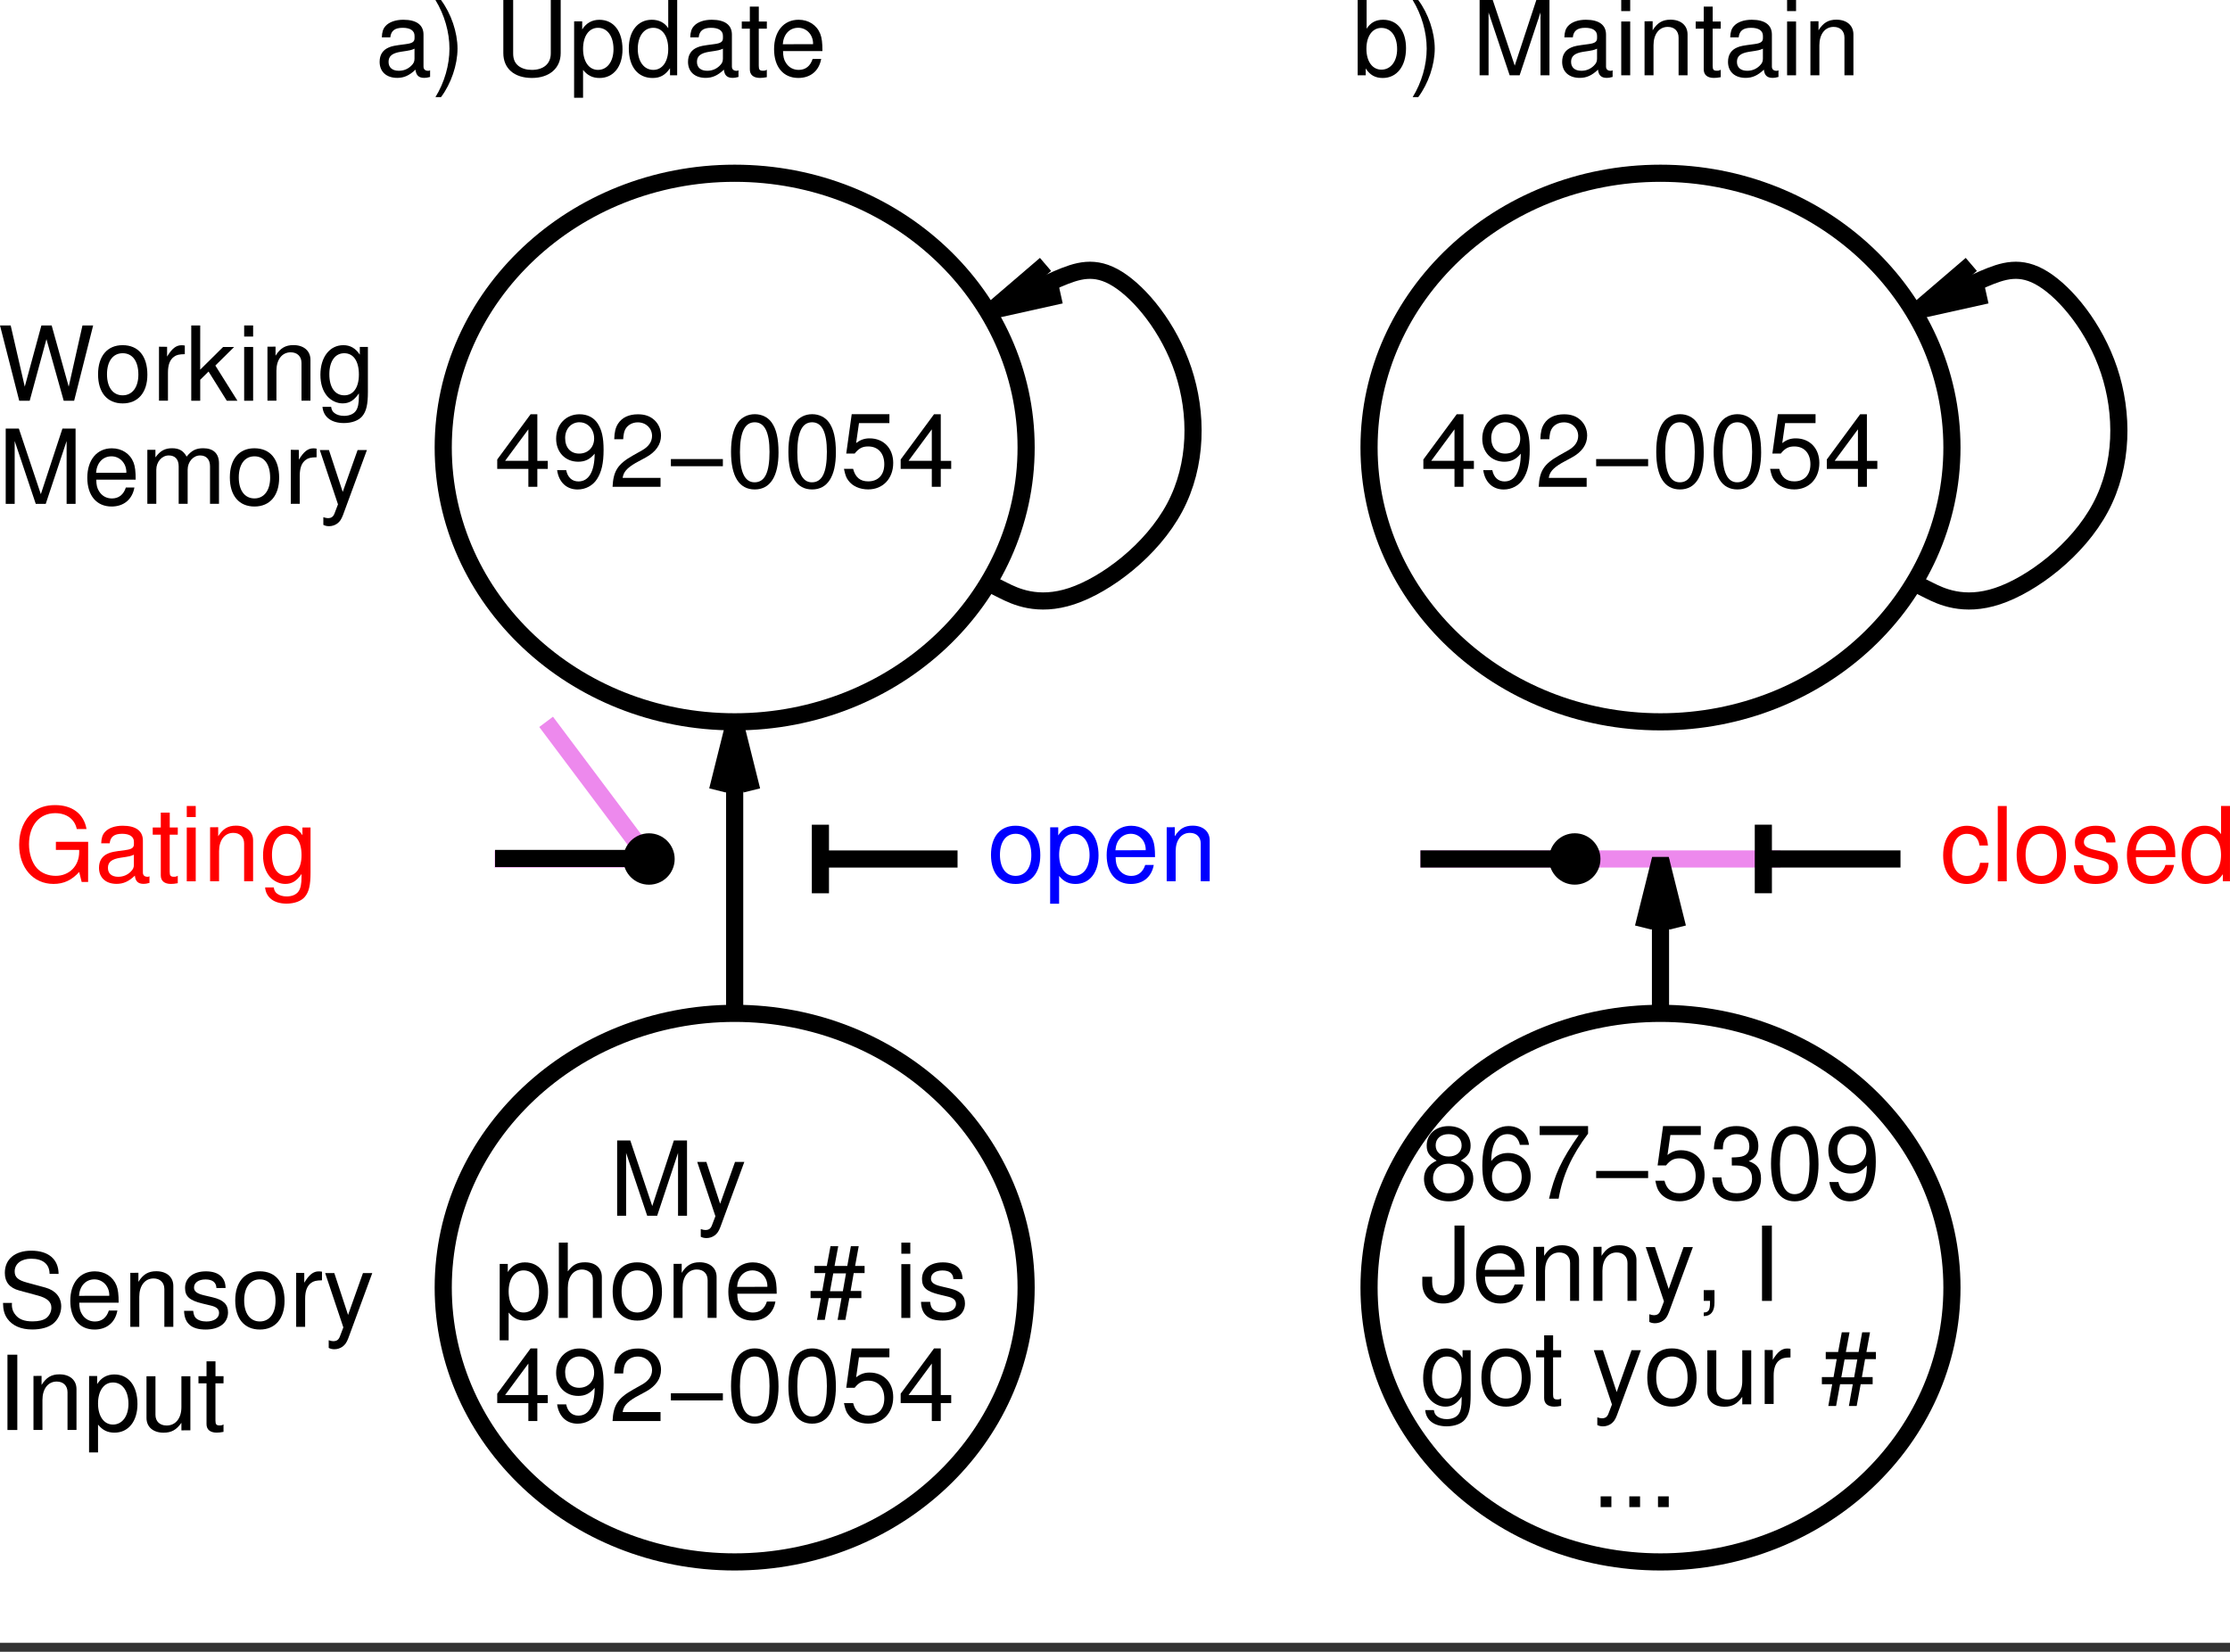 <?xml version="1.0" encoding="UTF-8" standalone="no"?>
<svg
   xmlns:dc="http://purl.org/dc/elements/1.1/"
   xmlns:cc="http://creativecommons.org/ns#"
   xmlns:rdf="http://www.w3.org/1999/02/22-rdf-syntax-ns#"
   xmlns:svg="http://www.w3.org/2000/svg"
   xmlns="http://www.w3.org/2000/svg"
   xmlns:sodipodi="http://sodipodi.sourceforge.net/DTD/sodipodi-0.dtd"
   xmlns:inkscape="http://www.inkscape.org/namespaces/inkscape"
   width="248.734"
   height="184.236"
   id="svg2"
   version="1.1"
   inkscape:version="0.48.1 r9760"
   sodipodi:docname="fig_wm_gating_phn_no.svg"
   inkscape:export-filename="/Users/oreilly/svn_docs/figs/fig_wm_gating_phn_no.png"
   inkscape:export-xdpi="150"
   inkscape:export-ydpi="150">
  <rect width="100%" height="100%" fill="#333333" stroke="none"/>
  <sodipodi:namedview
     pagecolor="#ffffff"
     bordercolor="#666666"
     borderopacity="1"
     objecttolerance="10"
     gridtolerance="10"
     guidetolerance="10"
     inkscape:pageopacity="0"
     inkscape:pageshadow="2"
     inkscape:window-width="640"
     inkscape:window-height="480"
     id="namedview300"
     showgrid="false"
     inkscape:zoom="3.6231183"
     inkscape:cx="120.07515"
     inkscape:cy="77.823059"
     inkscape:current-layer="g12" />
  <defs
     id="defs4">
    <marker
       id="ArrowEnd"
       viewBox="0 0 10 10"
       refX="0"
       refY="5"
       markerUnits="strokeWidth"
       markerWidth="4"
       markerHeight="3"
       orient="auto">
      <path
         d="M 0 0 L 10 5 L 0 10 z"
         id="path7" />
    </marker>
    <marker
       id="ArrowStart"
       viewBox="0 0 10 10"
       refX="10"
       refY="5"
       markerUnits="strokeWidth"
       markerWidth="4"
       markerHeight="3"
       orient="auto">
      <path
         d="M 10 0 L 0 5 L 10 10 z"
         id="path10" />
    </marker>
  </defs>
  <g
     id="g12">
    <rect
       style="fill:#ffffff;fill-opacity:1;fill-rule:nonzero;stroke:#ffffff;stroke-width:3.936;stroke-linejoin:round;stroke-miterlimit:10;stroke-opacity:1;stroke-dasharray:none;stroke-dashoffset:0"
       id="rect3279"
       width="254.753"
       height="183.06"
       x="-1.656"
       y="-1.792" />
    <path
       style="stroke:#ed89ed; stroke-width:1.912; fill:none"
       d="M 158.437 95.808L 175.648 95.808L 198.594 95.808"
       id="path14" />
    <path
       style="stroke:#ed89ed; stroke-width:1.912; fill:none"
       d="M 55.176 95.812L 72.387 95.812L 60.914 80.515"
       id="path16" />
    <path
       style="stroke:#000000; stroke-width:1.912; fill:none"
       d="M 114.453 143.621C 114.453 126.726 99.898 113.027 81.945 113.027C 63.992 113.027 49.438 126.722 49.438 143.621C 49.438 160.515 63.992 174.214 81.945 174.214C 99.898 174.214 114.453 160.519 114.453 143.621"
       id="path18" />
    <path
       style="stroke:none; fill-rule:evenodd; fill:#000000"
       d="M 6.535 142.089C 6.524 140.453 5.406 139.5 3.492 139.5C 1.668 139.5 0.539 140.449 0.539 141.976C 0.539 143.003 1.07 143.656 2.16 143.945L 4.211 144.5C 5.254 144.777 5.731 145.203 5.731 145.863C 5.731 146.312 5.496 146.777 5.145 147.031C 4.816 147.261 4.297 147.386 3.629 147.386C 2.734 147.386 2.125 147.164 1.727 146.66C 1.422 146.281 1.285 145.863 1.336 145.328L 0.336 145.328C 0.344 146.105 0.492 146.613 0.82 147.082C 1.387 147.871 2.34 148.289 3.598 148.289C 4.582 148.289 5.387 148.062 5.922 147.644C 6.477 147.199 6.828 146.449 6.828 145.722C 6.828 144.687 6.191 143.929 5.07 143.617L 2.996 143.054C 2 142.781 1.637 142.457 1.637 141.812C 1.637 140.96 2.371 140.394 3.477 140.394C 4.785 140.394 5.52 141 5.531 142.082L 6.535 142.089z"
       id="path20" />
    <path
       style="stroke:none; fill-rule:evenodd; fill:#000000"
       d="M 13.234 145.3C 13.234 144.382 13.168 143.832 12.996 143.386C 12.609 142.402 11.695 141.804 10.578 141.804C 8.914 141.804 7.84 143.097 7.84 145.085C 7.84 147.074 8.875 148.296 10.547 148.296C 11.91 148.296 12.855 147.503 13.094 146.175L 12.141 146.175C 11.883 146.976 11.348 147.398 10.586 147.398C 9.984 147.398 9.477 147.121 9.156 146.605C 8.93 146.257 8.852 145.906 8.84 145.3L 13.234 145.3zM 8.812 144.535C 8.891 143.425 9.566 142.699 10.531 142.699C 11.469 142.699 12.191 143.476 12.191 144.464C 12.191 144.484 12.191 144.507 12.184 144.531L 8.812 144.535z"
       id="path22" />
    <path
       style="stroke:none; fill-rule:evenodd; fill:#000000"
       d="M 14.535 141.972L 14.535 147.996L 15.535 147.996L 15.535 144.648C 15.535 143.41 16.16 142.597 17.125 142.597C 17.863 142.597 18.332 143.058 18.332 143.789L 18.332 147.992L 19.332 147.992L 19.332 143.437C 19.332 142.437 18.59 141.792 17.43 141.792C 16.535 141.792 15.965 142.136 15.438 142.976L 15.438 141.964L 14.535 141.972z"
       id="path24" />
    <path
       style="stroke:none; fill-rule:evenodd; fill:#000000"
       d="M 25.16 143.664C 25.148 142.476 24.363 141.804 22.965 141.804C 21.555 141.804 20.641 142.531 20.641 143.652C 20.641 144.597 21.129 145.046 22.578 145.394L 23.488 145.613C 24.164 145.773 24.434 146.015 24.434 146.453C 24.434 147.015 23.867 147.398 23.023 147.398C 22.504 147.398 22.066 147.25 21.824 146.992C 21.676 146.82 21.605 146.644 21.547 146.21L 20.531 146.21C 20.574 147.621 21.359 148.296 22.941 148.296C 24.465 148.296 25.434 147.546 25.434 146.382C 25.434 145.484 24.922 144.988 23.707 144.699L 22.773 144.48C 21.98 144.296 21.641 144.042 21.641 143.617C 21.641 143.066 22.137 142.707 22.926 142.707C 23.699 142.707 24.117 143.035 24.141 143.667L 25.16 143.664z"
       id="path26" />
    <path
       style="stroke:none; fill-rule:evenodd; fill:#000000"
       d="M 28.973 141.8C 27.27 141.8 26.238 143.015 26.238 145.05C 26.238 147.082 27.258 148.296 28.988 148.296C 30.691 148.296 31.738 147.085 31.738 145.097C 31.738 143.007 30.73 141.8 28.977 141.8L 28.973 141.8zM 28.984 142.699C 30.078 142.699 30.734 143.585 30.734 145.082C 30.734 146.496 30.059 147.394 28.984 147.394C 27.902 147.394 27.234 146.507 27.234 145.046C 27.234 143.597 27.898 142.699 28.984 142.699z"
       id="path28" />
    <path
       style="stroke:none; fill-rule:evenodd; fill:#000000"
       d="M 33.035 141.972L 33.035 147.996L 34.035 147.996L 34.035 144.863C 34.035 144 34.246 143.433 34.695 143.101C 34.984 142.882 35.266 142.816 35.914 142.804L 35.914 141.839C 35.758 141.82 35.68 141.808 35.555 141.808C 34.945 141.808 34.48 142.175 33.938 143.074L 33.938 141.984L 33.035 141.972z"
       id="path30" />
    <path
       style="stroke:none; fill-rule:evenodd; fill:#000000"
       d="M 40.484 142L 38.824 146.667L 37.289 142L 36.27 142L 38.297 148.054L 37.934 149.007C 37.785 149.433 37.57 149.593 37.168 149.593C 37.031 149.593 36.871 149.558 36.664 149.488L 36.664 150.343C 36.855 150.445 37.051 150.492 37.305 150.492C 37.613 150.492 37.945 150.39 38.199 150.207C 38.496 149.992 38.668 149.738 38.852 149.257L 41.523 141.996L 40.484 142z"
       id="path32" />
    <path
       style="stroke:none; fill-rule:evenodd; fill:#000000"
       d="M 0.832 159.5L 1.93 159.5L 1.93 151.101L 0.832 151.101L 0.832 159.5z"
       id="path34" />
    <path
       style="stroke:none; fill-rule:evenodd; fill:#000000"
       d="M 3.734 153.472L 3.734 159.496L 4.734 159.496L 4.734 156.148C 4.734 154.91 5.359 154.097 6.324 154.097C 7.062 154.097 7.531 154.558 7.531 155.289L 7.531 159.492L 8.531 159.492L 8.531 154.937C 8.531 153.937 7.789 153.292 6.629 153.292C 5.734 153.292 5.164 153.636 4.637 154.476L 4.637 153.464L 3.734 153.472z"
       id="path36" />
    <path
       style="stroke:none; fill-rule:evenodd; fill:#000000"
       d="M 9.934 162L 10.934 162L 10.934 158.898C 11.434 159.519 11.996 159.796 12.774 159.796C 14.316 159.796 15.332 158.539 15.332 156.609C 15.332 154.578 14.348 153.304 12.75 153.304C 11.938 153.304 11.281 153.671 10.836 154.382L 10.836 153.476L 9.938 153.476L 9.934 162zM 12.598 154.199C 13.645 154.199 14.328 155.136 14.328 156.582C 14.328 157.957 13.633 158.894 12.598 158.894C 11.594 158.894 10.934 157.968 10.934 156.546C 10.934 155.125 11.594 154.199 12.598 154.199z"
       id="path38" />
    <path
       style="stroke:none; fill-rule:evenodd; fill:#000000"
       d="M 21.234 159.535L 21.234 153.503L 20.234 153.503L 20.234 156.949C 20.234 158.187 19.59 159 18.586 159C 17.824 159 17.34 158.539 17.34 157.808L 17.34 153.503L 16.34 153.503L 16.34 158.156C 16.34 159.156 17.078 159.8 18.242 159.8C 19.117 159.8 19.676 159.492 20.234 158.699L 20.234 159.539L 21.234 159.535z"
       id="path40" />
    <path
       style="stroke:none; fill-rule:evenodd; fill:#000000"
       d="M 24.934 153.5L 24.035 153.5L 24.035 151.839L 23.035 151.839L 23.035 153.5L 22.137 153.5L 22.137 154.296L 23.035 154.296L 23.035 158.843C 23.035 159.449 23.438 159.792 24.168 159.792C 24.391 159.792 24.617 159.769 24.93 159.71L 24.93 158.875C 24.816 158.96 24.68 158.992 24.512 158.992C 24.137 158.992 24.031 158.878 24.031 158.449L 24.031 154.296L 24.93 154.296L 24.934 153.5z"
       id="path42" />
    <path
       style="stroke:none; fill-rule:evenodd; fill:#000000"
       d="M 8.27 44.699L 10.391 36.3L 9.199 36.3L 7.664 43.128L 5.762 36.3L 4.617 36.3L 2.762 43.128L 1.191 36.3L 0 36.3L 2.145 44.699L 3.312 44.699L 5.18 37.828L 7.106 44.699L 8.27 44.699z"
       id="path44" />
    <path
       style="stroke:none; fill-rule:evenodd; fill:#000000"
       d="M 13.672 38.5C 11.969 38.5 10.938 39.714 10.938 41.75C 10.938 43.781 11.957 44.996 13.688 44.996C 15.391 44.996 16.438 43.785 16.438 41.796C 16.438 39.707 15.43 38.5 13.676 38.5L 13.672 38.5zM 13.684 39.398C 14.777 39.398 15.434 40.285 15.434 41.781C 15.434 43.195 14.758 44.093 13.684 44.093C 12.602 44.093 11.934 43.207 11.934 41.746C 11.934 40.296 12.598 39.398 13.684 39.398z"
       id="path46" />
    <path
       style="stroke:none; fill-rule:evenodd; fill:#000000"
       d="M 17.734 38.671L 17.734 44.695L 18.734 44.695L 18.734 41.562C 18.734 40.699 18.945 40.132 19.395 39.8C 19.684 39.582 19.965 39.515 20.613 39.503L 20.613 38.539C 20.457 38.519 20.379 38.507 20.254 38.507C 19.645 38.507 19.18 38.875 18.637 39.773L 18.637 38.683L 17.734 38.671z"
       id="path48" />
    <path
       style="stroke:none; fill-rule:evenodd; fill:#000000"
       d="M 22.332 36.3L 21.332 36.3L 21.332 44.699L 22.332 44.699L 22.332 42.359L 23.262 41.441L 25.297 44.699L 26.484 44.699L 24.02 40.773L 26.113 38.703L 24.883 38.703L 22.328 41.234L 22.332 36.3z"
       id="path50" />
    <path
       style="stroke:none; fill-rule:evenodd; fill:#000000"
       d="M 28.234 38.699L 27.234 38.699L 27.234 44.699L 28.234 44.699L 28.234 38.699zM 28.234 36.3L 27.234 36.3L 27.234 37.539L 28.234 37.539L 28.234 36.3z"
       id="path52" />
    <path
       style="stroke:none; fill-rule:evenodd; fill:#000000"
       d="M 29.832 38.671L 29.832 44.695L 30.832 44.695L 30.832 41.347C 30.832 40.109 31.457 39.296 32.422 39.296C 33.16 39.296 33.629 39.757 33.629 40.488L 33.629 44.691L 34.629 44.691L 34.629 40.136C 34.629 39.136 33.887 38.492 32.727 38.492C 31.832 38.492 31.262 38.836 30.734 39.675L 30.734 38.664L 29.832 38.671z"
       id="path54" />
    <path
       style="stroke:none; fill-rule:evenodd; fill:#000000"
       d="M 40.133 38.699L 40.133 39.558C 39.652 38.839 39.066 38.5 38.297 38.5C 36.77 38.5 35.738 39.839 35.738 41.804C 35.738 42.796 36 43.605 36.492 44.183C 36.938 44.691 37.578 44.992 38.211 44.992C 38.965 44.992 39.492 44.664 40.031 43.878L 40.031 44.187C 40.031 45 39.93 45.496 39.691 45.828C 39.441 46.183 38.953 46.386 38.375 46.386C 37.945 46.386 37.559 46.273 37.297 46.066C 37.082 45.894 36.992 45.734 36.934 45.378L 35.969 45.378C 36.07 46.511 36.953 47.187 38.359 47.187C 39.25 47.187 40.016 46.902 40.406 46.421C 40.863 45.875 41.035 45.117 41.035 43.71L 41.035 38.695L 40.133 38.699zM 38.395 39.398C 39.422 39.398 40.031 40.273 40.031 41.781C 40.031 43.218 39.414 44.093 38.406 44.093C 37.363 44.093 36.734 43.207 36.734 41.746C 36.734 40.296 37.375 39.398 38.395 39.398z"
       id="path56" />
    <path
       style="stroke:none; fill-rule:evenodd; fill:#000000"
       d="M 5.102 56.199L 7.43 49.191L 7.43 56.199L 8.43 56.199L 8.43 47.8L 6.965 47.8L 4.555 55.121L 2.102 47.8L 0.637 47.8L 0.637 56.199L 1.637 56.199L 1.637 49.191L 3.988 56.199L 5.102 56.199z"
       id="path58" />
    <path
       style="stroke:none; fill-rule:evenodd; fill:#000000"
       d="M 15.133 53.5C 15.133 52.582 15.066 52.031 14.895 51.586C 14.508 50.601 13.594 50.003 12.477 50.003C 10.812 50.003 9.738 51.296 9.738 53.285C 9.738 55.273 10.774 56.496 12.445 56.496C 13.809 56.496 14.754 55.703 14.992 54.375L 14.039 54.375C 13.781 55.175 13.246 55.597 12.484 55.597C 11.883 55.597 11.375 55.32 11.055 54.804C 10.828 54.457 10.75 54.105 10.738 53.5L 15.133 53.5zM 10.715 52.734C 10.793 51.625 11.469 50.898 12.434 50.898C 13.371 50.898 14.094 51.675 14.094 52.664C 14.094 52.683 14.094 52.707 14.086 52.73L 10.715 52.734z"
       id="path60" />
    <path
       style="stroke:none; fill-rule:evenodd; fill:#000000"
       d="M 16.434 50.171L 16.434 56.195L 17.434 56.195L 17.434 52.386C 17.434 51.507 18.059 50.8 18.828 50.8C 19.531 50.8 19.93 51.238 19.93 52.015L 19.93 56.195L 20.93 56.195L 20.93 52.386C 20.93 51.507 21.555 50.8 22.324 50.8C 23.016 50.8 23.426 51.25 23.426 52.015L 23.426 56.195L 24.426 56.195L 24.426 51.675C 24.426 50.597 23.805 49.996 22.672 49.996C 21.867 49.996 21.379 50.238 20.816 50.929C 20.461 50.277 19.977 49.996 19.191 49.996C 18.387 49.996 17.855 50.293 17.336 51.019L 17.336 50.171L 16.434 50.171z"
       id="path62" />
    <path
       style="stroke:none; fill-rule:evenodd; fill:#000000"
       d="M 28.371 50C 26.668 50 25.637 51.214 25.637 53.25C 25.637 55.281 26.656 56.496 28.387 56.496C 30.09 56.496 31.137 55.285 31.137 53.296C 31.137 51.207 30.129 50 28.375 50L 28.371 50zM 28.383 50.898C 29.477 50.898 30.133 51.785 30.133 53.281C 30.133 54.695 29.457 55.593 28.383 55.593C 27.301 55.593 26.633 54.707 26.633 53.246C 26.633 51.796 27.297 50.898 28.383 50.898z"
       id="path64" />
    <path
       style="stroke:none; fill-rule:evenodd; fill:#000000"
       d="M 32.434 50.171L 32.434 56.195L 33.434 56.195L 33.434 53.062C 33.434 52.199 33.645 51.632 34.094 51.3C 34.383 51.082 34.664 51.015 35.312 51.003L 35.312 50.039C 35.156 50.019 35.078 50.007 34.953 50.007C 34.344 50.007 33.879 50.375 33.336 51.273L 33.336 50.183L 32.434 50.171z"
       id="path66" />
    <path
       style="stroke:none; fill-rule:evenodd; fill:#000000"
       d="M 39.887 50.199L 38.227 54.867L 36.691 50.199L 35.672 50.199L 37.699 56.253L 37.336 57.207C 37.188 57.632 36.973 57.793 36.57 57.793C 36.434 57.793 36.273 57.757 36.066 57.687L 36.066 58.543C 36.258 58.644 36.453 58.691 36.707 58.691C 37.016 58.691 37.348 58.589 37.602 58.406C 37.898 58.191 38.07 57.937 38.254 57.457L 40.926 50.195L 39.887 50.199z"
       id="path68" />
    <path
       style="stroke:#000000; stroke-width:1.912; fill:none"
       d="M 114.453 49.918C 114.453 33.023 99.898 19.324 81.945 19.324C 63.992 19.324 49.438 33.019 49.438 49.918C 49.438 66.812 63.992 80.511 81.945 80.511C 99.898 80.511 114.453 66.816 114.453 49.918"
       id="path70" />
    <path
       style="stroke:none; fill-rule:evenodd; fill:#000000"
       d="M 58.934 52.3L 58.934 54.3L 59.934 54.3L 59.934 52.3L 61.098 52.3L 61.098 51.402L 59.934 51.402L 59.934 46.203L 59.184 46.203L 55.461 51.25L 55.461 52.3L 58.934 52.3zM 58.934 51.398L 56.34 51.398L 58.934 47.886L 58.934 51.398z"
       id="path72" />
    <path
       style="stroke:none; fill-rule:evenodd; fill:#000000"
       d="M 62.141 52.441C 62.332 53.793 63.199 54.597 64.426 54.597C 65.312 54.597 66.121 54.164 66.586 53.441C 67.098 52.652 67.324 51.652 67.324 50.171C 67.324 48.808 67.125 47.937 66.652 47.214C 66.215 46.562 65.516 46.207 64.641 46.207C 63.125 46.207 62.031 47.347 62.031 48.933C 62.031 50.437 63.047 51.5 64.496 51.5C 65.254 51.5 65.805 51.23 66.328 50.601C 66.316 52.593 65.676 53.699 64.516 53.699C 63.805 53.699 63.312 53.242 63.152 52.441L 62.141 52.441zM 64.637 47.101C 65.566 47.101 66.27 47.871 66.27 48.91C 66.27 49.894 65.578 50.593 64.602 50.593C 63.637 50.593 63.035 49.925 63.035 48.851C 63.035 47.836 63.715 47.097 64.637 47.097L 64.637 47.101z"
       id="path74" />
    <path
       style="stroke:none; fill-rule:evenodd; fill:#000000"
       d="M 73.676 53.3L 69.449 53.3C 69.551 52.64 69.914 52.218 70.898 51.636L 72.031 51.023C 73.152 50.41 73.73 49.578 73.73 48.582C 73.73 47.91 73.461 47.281 72.984 46.847C 72.512 46.414 71.922 46.21 71.16 46.21C 70.141 46.21 69.383 46.57 68.941 47.25C 68.66 47.679 68.535 48.175 68.512 48.992L 69.512 48.992C 69.543 48.457 69.613 48.132 69.75 47.878C 70.012 47.402 70.535 47.109 71.137 47.109C 72.047 47.109 72.73 47.757 72.73 48.625C 72.73 49.261 72.355 49.808 71.637 50.218L 70.59 50.808C 68.906 51.761 68.414 52.527 68.324 54.3L 73.676 54.3L 73.676 53.3z"
       id="path76" />
    <path
       style="stroke:none; fill-rule:evenodd; fill:#000000"
       d="M 74.832 52L 80.629 52L 80.629 51.203L 74.832 51.203L 74.832 52z"
       id="path78" />
    <path
       style="stroke:none; fill-rule:evenodd; fill:#000000"
       d="M 84.183 46.199C 83.43 46.199 82.746 46.531 82.324 47.097C 81.801 47.808 81.539 48.898 81.539 50.398C 81.539 53.136 82.449 54.593 84.187 54.593C 85.898 54.593 86.836 53.14 86.836 50.468C 86.836 48.89 86.586 47.832 86.051 47.097C 85.629 46.523 84.957 46.199 84.191 46.199L 84.183 46.199zM 84.183 47.101C 85.285 47.101 85.832 48.207 85.832 50.398C 85.832 52.714 85.301 53.796 84.16 53.796C 83.082 53.796 82.535 52.668 82.535 50.433C 82.535 48.199 83.078 47.101 84.183 47.101z"
       id="path80" />
    <path
       style="stroke:none; fill-rule:evenodd; fill:#000000"
       d="M 90.582 46.199C 89.828 46.199 89.144 46.531 88.723 47.097C 88.199 47.808 87.937 48.898 87.937 50.398C 87.937 53.136 88.847 54.593 90.586 54.593C 92.297 54.593 93.234 53.14 93.234 50.468C 93.234 48.89 92.984 47.832 92.449 47.097C 92.027 46.523 91.355 46.199 90.59 46.199L 90.582 46.199zM 90.582 47.101C 91.683 47.101 92.23 48.207 92.23 50.398C 92.23 52.714 91.699 53.796 90.558 53.796C 89.48 53.796 88.933 52.668 88.933 50.433C 88.933 48.199 89.476 47.101 90.582 47.101z"
       id="path82" />
    <path
       style="stroke:none; fill-rule:evenodd; fill:#000000"
       d="M 99.207 46.199L 95 46.199L 94.39 50.589L 95.328 50.589C 95.801 50.003 96.195 49.796 96.836 49.796C 97.937 49.796 98.633 50.554 98.633 51.781C 98.633 52.968 97.949 53.691 96.836 53.691C 95.945 53.691 95.402 53.238 95.156 52.296L 94.137 52.296C 94.273 52.972 94.387 53.296 94.629 53.601C 95.086 54.23 95.914 54.589 96.836 54.589C 98.48 54.589 99.629 53.382 99.629 51.636C 99.629 50.007 98.562 48.894 96.996 48.894C 96.422 48.894 95.965 49.054 95.492 49.425L 95.812 47.191L 99.203 47.191L 99.207 46.199z"
       id="path84" />
    <path
       style="stroke:none; fill-rule:evenodd; fill:#000000"
       d="M 103.933 52.3L 103.933 54.3L 104.933 54.3L 104.933 52.3L 106.097 52.3L 106.097 51.402L 104.933 51.402L 104.933 46.203L 104.183 46.203L 100.461 51.25L 100.461 52.3L 103.933 52.3zM 103.933 51.398L 101.34 51.398L 103.933 47.886L 103.933 51.398z"
       id="path86" />
    <path
       style="stroke:#000000; stroke-width:1.912; fill:none"
       d="M 217.719 143.621C 217.719 126.726 203.164 113.027 185.211 113.027C 167.258 113.027 152.703 126.722 152.703 143.621C 152.703 160.515 167.258 174.214 185.211 174.214C 203.164 174.214 217.719 160.519 217.719 143.621"
       id="path88" />
    <path
       style="stroke:none; fill-rule:evenodd; fill:#000000"
       d="M 162.918 129.457C 163.754 128.953 164.031 128.539 164.031 127.773C 164.031 126.503 163.031 125.605 161.582 125.605C 160.148 125.605 159.133 126.5 159.133 127.773C 159.133 128.527 159.41 128.941 160.242 129.457C 159.297 129.902 158.832 130.578 158.832 131.472C 158.832 132.96 159.961 133.996 161.582 133.996C 163.195 133.996 164.332 132.964 164.332 131.484C 164.332 130.578 163.871 129.902 162.922 129.457L 162.918 129.457zM 161.582 126.5C 162.465 126.5 163.031 126.992 163.031 127.765C 163.031 128.503 162.457 128.996 161.582 128.996C 160.711 128.996 160.133 128.503 160.133 127.753C 160.133 126.992 160.707 126.5 161.582 126.5zM 161.582 129.8C 162.621 129.8 163.332 130.46 163.332 131.441C 163.332 132.433 162.625 133.093 161.562 133.093C 160.547 133.093 159.84 132.421 159.84 131.441C 159.84 130.46 160.547 129.8 161.59 129.8L 161.582 129.8z"
       id="path90" />
    <path
       style="stroke:none; fill-rule:evenodd; fill:#000000"
       d="M 170.547 127.699C 170.351 126.386 169.48 125.601 168.246 125.601C 167.355 125.601 166.551 126.035 166.07 126.757C 165.566 127.546 165.34 128.546 165.34 130.027C 165.34 131.39 165.543 132.261 166.027 132.988C 166.461 133.64 167.176 133.996 168.07 133.996C 169.621 133.996 170.734 132.835 170.734 131.218C 170.734 129.683 169.695 128.601 168.223 128.601C 167.414 128.601 166.777 128.906 166.336 129.5C 166.344 127.574 166.992 126.5 168.156 126.5C 168.871 126.5 169.367 126.933 169.527 127.699L 170.547 127.699zM 168.125 129.5C 169.113 129.5 169.73 130.187 169.73 131.296C 169.73 132.335 169.035 133.093 168.09 133.093C 167.137 133.093 166.418 132.3 166.418 131.238C 166.418 130.21 167.113 129.5 168.125 129.5z"
       id="path92" />
    <path
       style="stroke:none; fill-rule:evenodd; fill:#000000"
       d="M 177.133 125.601L 171.734 125.601L 171.734 126.601L 176.094 126.601C 174.172 129.351 173.383 131.039 172.781 133.699L 173.851 133.699C 174.293 131.109 175.308 128.878 177.133 126.445L 177.133 125.601z"
       id="path94" />
    <path
       style="stroke:none; fill-rule:evenodd; fill:#000000"
       d="M 178.035 131.402L 183.832 131.402L 183.832 130.605L 178.035 130.605L 178.035 131.402z"
       id="path96" />
    <path
       style="stroke:none; fill-rule:evenodd; fill:#000000"
       d="M 189.707 125.601L 185.5 125.601L 184.89 129.992L 185.828 129.992C 186.301 129.406 186.695 129.199 187.336 129.199C 188.437 129.199 189.133 129.957 189.133 131.183C 189.133 132.371 188.449 133.093 187.336 133.093C 186.445 133.093 185.902 132.64 185.656 131.699L 184.637 131.699C 184.773 132.375 184.887 132.699 185.129 133.003C 185.586 133.632 186.414 133.992 187.336 133.992C 188.98 133.992 190.129 132.785 190.129 131.039C 190.129 129.41 189.062 128.296 187.496 128.296C 186.922 128.296 186.465 128.457 185.992 128.828L 186.312 126.593L 189.703 126.593L 189.707 125.601z"
       id="path98" />
    <path
       style="stroke:none; fill-rule:evenodd; fill:#000000"
       d="M 193.168 130L 193.723 130C 194.847 130 195.426 130.503 195.426 131.472C 195.426 132.488 194.793 133.093 193.73 133.093C 192.625 133.093 192.082 132.535 192.012 131.332L 190.996 131.332C 191.039 131.992 191.156 132.425 191.347 132.796C 191.758 133.585 192.562 133.992 193.672 133.992C 195.344 133.992 196.422 132.996 196.422 131.457C 196.422 130.425 196.023 129.851 195.055 129.519C 195.765 129.222 196.125 128.648 196.125 127.835C 196.125 126.437 195.207 125.601 193.68 125.601C 192.062 125.601 191.203 126.484 191.168 128.191L 192.168 128.191C 192.176 127.714 192.223 127.449 192.347 127.203C 192.574 126.769 193.074 126.503 193.699 126.503C 194.586 126.503 195.121 127.019 195.121 127.859C 195.121 128.417 194.918 128.753 194.48 128.933C 194.211 129.042 193.863 129.089 193.16 129.101L 193.168 130z"
       id="path100" />
    <path
       style="stroke:none; fill-rule:evenodd; fill:#000000"
       d="M 200.183 125.601C 199.43 125.601 198.746 125.933 198.324 126.5C 197.801 127.21 197.539 128.3 197.539 129.8C 197.539 132.539 198.449 133.996 200.187 133.996C 201.898 133.996 202.836 132.542 202.836 129.871C 202.836 128.292 202.586 127.234 202.051 126.5C 201.629 125.925 200.957 125.601 200.191 125.601L 200.183 125.601zM 200.183 126.5C 201.285 126.5 201.832 127.605 201.832 129.796C 201.832 132.113 201.301 133.195 200.16 133.195C 199.082 133.195 198.535 132.066 198.535 129.832C 198.535 127.597 199.078 126.5 200.183 126.5z"
       id="path102" />
    <path
       style="stroke:none; fill-rule:evenodd; fill:#000000"
       d="M 204.043 131.839C 204.234 133.191 205.101 133.996 206.328 133.996C 207.215 133.996 208.023 133.562 208.488 132.839C 209 132.05 209.226 131.05 209.226 129.57C 209.226 128.207 209.027 127.335 208.555 126.613C 208.117 125.96 207.418 125.605 206.543 125.605C 205.027 125.605 203.933 126.746 203.933 128.332C 203.933 129.835 204.949 130.898 206.398 130.898C 207.156 130.898 207.707 130.628 208.23 130C 208.219 131.992 207.578 133.097 206.418 133.097C 205.707 133.097 205.215 132.64 205.055 131.839L 204.043 131.839zM 206.535 126.5C 207.465 126.5 208.168 127.269 208.168 128.308C 208.168 129.292 207.476 129.992 206.5 129.992C 205.535 129.992 204.933 129.324 204.933 128.25C 204.933 127.234 205.613 126.496 206.535 126.496L 206.535 126.5z"
       id="path104" />
    <path
       style="stroke:none; fill-rule:evenodd; fill:#000000"
       d="M 162.234 136.699L 162.234 142.632C 162.234 143.3 162.168 143.683 161.976 143.972C 161.773 144.292 161.39 144.492 160.973 144.492C 160.183 144.492 159.742 143.945 159.742 142.957L 159.742 142.41L 158.644 142.41L 158.644 143.152C 158.644 144.519 159.539 145.39 160.976 145.39C 162.433 145.39 163.34 144.48 163.34 143.023L 163.34 136.695L 162.234 136.699z"
       id="path106" />
    <path
       style="stroke:none; fill-rule:evenodd; fill:#000000"
       d="M 170.035 142.398C 170.035 141.48 169.969 140.929 169.797 140.484C 169.41 139.5 168.496 138.902 167.379 138.902C 165.715 138.902 164.64 140.195 164.64 142.183C 164.64 144.171 165.676 145.394 167.347 145.394C 168.711 145.394 169.656 144.601 169.894 143.273L 168.941 143.273C 168.683 144.074 168.148 144.496 167.387 144.496C 166.785 144.496 166.277 144.218 165.957 143.703C 165.73 143.355 165.652 143.003 165.64 142.398L 170.035 142.398zM 165.613 141.636C 165.691 140.527 166.367 139.8 167.332 139.8C 168.269 139.8 168.992 140.578 168.992 141.566C 168.992 141.585 168.992 141.609 168.984 141.632L 165.613 141.636z"
       id="path108" />
    <path
       style="stroke:none; fill-rule:evenodd; fill:#000000"
       d="M 171.332 139.074L 171.332 145.097L 172.332 145.097L 172.332 141.75C 172.332 140.511 172.957 139.699 173.922 139.699C 174.66 139.699 175.129 140.16 175.129 140.89L 175.129 145.093L 176.129 145.093L 176.129 140.539C 176.129 139.539 175.387 138.894 174.226 138.894C 173.332 138.894 172.762 139.238 172.234 140.078L 172.234 139.066L 171.332 139.074z"
       id="path110" />
    <path
       style="stroke:none; fill-rule:evenodd; fill:#000000"
       d="M 177.734 139.074L 177.734 145.097L 178.734 145.097L 178.734 141.75C 178.734 140.511 179.359 139.699 180.324 139.699C 181.062 139.699 181.531 140.16 181.531 140.89L 181.531 145.093L 182.531 145.093L 182.531 140.539C 182.531 139.539 181.789 138.894 180.629 138.894C 179.734 138.894 179.164 139.238 178.637 140.078L 178.637 139.066L 177.734 139.074z"
       id="path112" />
    <path
       style="stroke:none; fill-rule:evenodd; fill:#000000"
       d="M 187.785 139.101L 186.125 143.769L 184.59 139.101L 183.57 139.101L 185.597 145.156L 185.234 146.109C 185.086 146.535 184.871 146.695 184.469 146.695C 184.332 146.695 184.172 146.66 183.965 146.589L 183.965 147.445C 184.156 147.546 184.351 147.593 184.605 147.593C 184.914 147.593 185.246 147.492 185.5 147.308C 185.797 147.093 185.969 146.839 186.152 146.359L 188.824 139.097L 187.785 139.101z"
       id="path114" />
    <path
       style="stroke:none; fill-rule:evenodd; fill:#000000"
       d="M 190.035 143.898L 190.035 145.097L 190.734 145.097L 190.734 145.312C 190.734 146.132 190.586 146.371 190.035 146.398L 190.035 146.796C 190.832 146.796 191.234 146.277 191.234 145.285L 191.234 143.898L 190.035 143.898z"
       id="path116" />
    <path
       style="stroke:none; fill-rule:evenodd; fill:#000000"
       d="M 196.535 145.101L 197.633 145.101L 197.633 136.703L 196.535 136.703L 196.535 145.101z"
       id="path118" />
    <path
       style="stroke:none; fill-rule:evenodd; fill:#000000"
       d="M 163.133 150.601L 163.133 151.46C 162.652 150.742 162.066 150.402 161.297 150.402C 159.769 150.402 158.738 151.742 158.738 153.707C 158.738 154.699 159 155.507 159.492 156.085C 159.937 156.593 160.578 156.894 161.211 156.894C 161.965 156.894 162.492 156.566 163.031 155.781L 163.031 156.089C 163.031 156.902 162.93 157.398 162.691 157.73C 162.441 158.085 161.953 158.289 161.375 158.289C 160.945 158.289 160.558 158.175 160.297 157.968C 160.082 157.796 159.992 157.636 159.933 157.281L 158.969 157.281C 159.07 158.414 159.953 159.089 161.359 159.089C 162.25 159.089 163.015 158.804 163.406 158.324C 163.863 157.777 164.035 157.019 164.035 155.613L 164.035 150.597L 163.133 150.601zM 161.394 151.3C 162.422 151.3 163.031 152.175 163.031 153.683C 163.031 155.121 162.414 155.996 161.406 155.996C 160.363 155.996 159.734 155.109 159.734 153.648C 159.734 152.199 160.375 151.3 161.394 151.3z"
       id="path120" />
    <path
       style="stroke:none; fill-rule:evenodd; fill:#000000"
       d="M 167.973 150.398C 166.269 150.398 165.238 151.613 165.238 153.648C 165.238 155.679 166.258 156.894 167.988 156.894C 169.691 156.894 170.738 155.683 170.738 153.695C 170.738 151.605 169.73 150.398 167.976 150.398L 167.973 150.398zM 167.984 151.3C 169.078 151.3 169.734 152.187 169.734 153.683C 169.734 155.097 169.058 155.996 167.984 155.996C 166.902 155.996 166.234 155.109 166.234 153.648C 166.234 152.199 166.898 151.3 167.984 151.3z"
       id="path122" />
    <path
       style="stroke:none; fill-rule:evenodd; fill:#000000"
       d="M 174.133 150.601L 173.234 150.601L 173.234 148.941L 172.234 148.941L 172.234 150.601L 171.336 150.601L 171.336 151.398L 172.234 151.398L 172.234 155.945C 172.234 156.55 172.637 156.894 173.367 156.894C 173.59 156.894 173.816 156.871 174.129 156.812L 174.129 155.976C 174.015 156.062 173.879 156.093 173.711 156.093C 173.336 156.093 173.23 155.98 173.23 155.55L 173.23 151.398L 174.129 151.398L 174.133 150.601z"
       id="path124" />
    <path
       style="stroke:none; fill-rule:evenodd; fill:#000000"
       d="M 181.984 150.601L 180.324 155.269L 178.789 150.601L 177.769 150.601L 179.797 156.656L 179.433 157.609C 179.285 158.035 179.07 158.195 178.668 158.195C 178.531 158.195 178.371 158.16 178.164 158.089L 178.164 158.945C 178.355 159.046 178.551 159.093 178.805 159.093C 179.113 159.093 179.445 158.992 179.699 158.808C 179.996 158.593 180.168 158.339 180.351 157.859L 183.023 150.597L 181.984 150.601z"
       id="path126" />
    <path
       style="stroke:none; fill-rule:evenodd; fill:#000000"
       d="M 186.473 150.398C 184.769 150.398 183.738 151.613 183.738 153.648C 183.738 155.679 184.758 156.894 186.488 156.894C 188.191 156.894 189.238 155.683 189.238 153.695C 189.238 151.605 188.23 150.398 186.476 150.398L 186.473 150.398zM 186.484 151.3C 187.578 151.3 188.234 152.187 188.234 153.683C 188.234 155.097 187.558 155.996 186.484 155.996C 185.402 155.996 184.734 155.109 184.734 153.648C 184.734 152.199 185.398 151.3 186.484 151.3z"
       id="path128" />
    <path
       style="stroke:none; fill-rule:evenodd; fill:#000000"
       d="M 195.332 156.636L 195.332 150.605L 194.332 150.605L 194.332 154.05C 194.332 155.289 193.687 156.101 192.683 156.101C 191.922 156.101 191.437 155.64 191.437 154.91L 191.437 150.605L 190.437 150.605L 190.437 155.257C 190.437 156.257 191.176 156.902 192.34 156.902C 193.215 156.902 193.773 156.593 194.332 155.8L 194.332 156.64L 195.332 156.636z"
       id="path130" />
    <path
       style="stroke:none; fill-rule:evenodd; fill:#000000"
       d="M 196.832 150.574L 196.832 156.597L 197.832 156.597L 197.832 153.464C 197.832 152.601 198.043 152.035 198.492 151.703C 198.781 151.484 199.062 151.417 199.711 151.406L 199.711 150.441C 199.555 150.421 199.476 150.41 199.351 150.41C 198.742 150.41 198.277 150.777 197.734 151.675L 197.734 150.585L 196.832 150.574z"
       id="path132" />
    <path
       style="stroke:none; fill-rule:evenodd; fill:#000000"
       d="M 208.582 148.601L 207.707 148.601L 207.308 150.8L 205.887 150.8L 206.297 148.601L 205.433 148.601L 205.023 150.8L 203.644 150.8L 203.644 151.597L 204.867 151.597L 204.515 153.597L 203.211 153.597L 203.211 154.394L 204.363 154.394L 203.93 156.82L 204.797 156.82L 205.242 154.394L 206.66 154.394L 206.226 156.82L 207.094 156.82L 207.539 154.394L 208.875 154.394L 208.875 153.597L 207.676 153.597L 208.027 151.597L 209.238 151.597L 209.238 150.8L 208.18 150.8L 208.582 148.601zM 207.164 151.632L 206.812 153.625L 205.379 153.625L 205.742 151.632L 207.164 151.632z"
       id="path134" />
    <path
       style="stroke:none; fill-rule:evenodd; fill:#000000"
       d="M 178.535 168.101L 179.734 168.101L 179.734 166.902L 178.535 166.902L 178.535 168.101z"
       id="path136" />
    <path
       style="stroke:none; fill-rule:evenodd; fill:#000000"
       d="M 181.734 168.101L 182.933 168.101L 182.933 166.902L 181.734 166.902L 181.734 168.101z"
       id="path138" />
    <path
       style="stroke:none; fill-rule:evenodd; fill:#000000"
       d="M 184.933 168.101L 186.133 168.101L 186.133 166.902L 184.933 166.902L 184.933 168.101z"
       id="path140" />
    <path
       style="stroke:none; fill-rule:evenodd; fill:#000000"
       d="M 73.301 135.601L 75.629 128.593L 75.629 135.601L 76.629 135.601L 76.629 127.203L 75.164 127.203L 72.754 134.523L 70.301 127.203L 68.836 127.203L 68.836 135.601L 69.836 135.601L 69.836 128.593L 72.187 135.601L 73.301 135.601z"
       id="path142" />
    <path
       style="stroke:none; fill-rule:evenodd; fill:#000000"
       d="M 81.984 129.601L 80.324 134.269L 78.789 129.601L 77.769 129.601L 79.797 135.656L 79.433 136.609C 79.285 137.035 79.07 137.195 78.668 137.195C 78.531 137.195 78.371 137.16 78.164 137.089L 78.164 137.945C 78.355 138.046 78.551 138.093 78.805 138.093C 79.113 138.093 79.445 137.992 79.699 137.808C 79.996 137.593 80.168 137.339 80.351 136.859L 83.023 129.597L 81.984 129.601z"
       id="path144" />
    <path
       style="stroke:none; fill-rule:evenodd; fill:#000000"
       d="M 55.734 149.5L 56.734 149.5L 56.734 146.398C 57.234 147.019 57.797 147.296 58.574 147.296C 60.117 147.296 61.133 146.039 61.133 144.109C 61.133 142.078 60.148 140.804 58.551 140.804C 57.738 140.804 57.082 141.171 56.637 141.882L 56.637 140.976L 55.738 140.976L 55.734 149.5zM 58.398 141.699C 59.445 141.699 60.129 142.636 60.129 144.082C 60.129 145.457 59.434 146.394 58.398 146.394C 57.395 146.394 56.734 145.468 56.734 144.046C 56.734 142.625 57.395 141.699 58.398 141.699z"
       id="path146" />
    <path
       style="stroke:none; fill-rule:evenodd; fill:#000000"
       d="M 62.332 138.601L 62.332 147L 63.332 147L 63.332 143.652C 63.332 142.414 63.957 141.601 64.922 141.601C 65.223 141.601 65.523 141.703 65.75 141.878C 66.016 142.074 66.129 142.363 66.129 142.792L 66.129 146.996L 67.129 146.996L 67.129 142.441C 67.129 141.429 66.41 140.796 65.246 140.796C 64.402 140.796 63.891 141.062 63.332 141.808L 63.332 138.597L 62.332 138.601z"
       id="path148" />
    <path
       style="stroke:none; fill-rule:evenodd; fill:#000000"
       d="M 71.07 140.8C 69.367 140.8 68.336 142.015 68.336 144.05C 68.336 146.082 69.356 147.296 71.086 147.296C 72.789 147.296 73.836 146.085 73.836 144.097C 73.836 142.007 72.828 140.8 71.074 140.8L 71.07 140.8zM 71.082 141.699C 72.176 141.699 72.832 142.585 72.832 144.082C 72.832 145.496 72.156 146.394 71.082 146.394C 70 146.394 69.332 145.507 69.332 144.046C 69.332 142.597 69.996 141.699 71.082 141.699z"
       id="path150" />
    <path
       style="stroke:none; fill-rule:evenodd; fill:#000000"
       d="M 75.133 140.972L 75.133 146.996L 76.133 146.996L 76.133 143.648C 76.133 142.41 76.758 141.597 77.723 141.597C 78.461 141.597 78.93 142.058 78.93 142.789L 78.93 146.992L 79.93 146.992L 79.93 142.437C 79.93 141.437 79.187 140.792 78.027 140.792C 77.133 140.792 76.562 141.136 76.035 141.976L 76.035 140.964L 75.133 140.972z"
       id="path152" />
    <path
       style="stroke:none; fill-rule:evenodd; fill:#000000"
       d="M 86.633 144.3C 86.633 143.382 86.566 142.832 86.394 142.386C 86.008 141.402 85.094 140.804 83.976 140.804C 82.312 140.804 81.238 142.097 81.238 144.085C 81.238 146.074 82.273 147.296 83.945 147.296C 85.308 147.296 86.254 146.503 86.492 145.175L 85.539 145.175C 85.281 145.976 84.746 146.398 83.984 146.398C 83.383 146.398 82.875 146.121 82.555 145.605C 82.328 145.257 82.25 144.906 82.238 144.3L 86.633 144.3zM 82.215 143.535C 82.293 142.425 82.969 141.699 83.933 141.699C 84.871 141.699 85.594 142.476 85.594 143.464C 85.594 143.484 85.594 143.507 85.586 143.531L 82.215 143.535z"
       id="path154" />
    <path
       style="stroke:none; fill-rule:evenodd; fill:#000000"
       d="M 95.781 139L 94.906 139L 94.508 141.199L 93.086 141.199L 93.496 139L 92.633 139L 92.223 141.199L 90.844 141.199L 90.844 141.996L 92.066 141.996L 91.715 143.996L 90.41 143.996L 90.41 144.792L 91.562 144.792L 91.129 147.218L 91.996 147.218L 92.441 144.792L 93.859 144.792L 93.426 147.218L 94.293 147.218L 94.738 144.792L 96.074 144.792L 96.074 143.996L 94.875 143.996L 95.226 141.996L 96.437 141.996L 96.437 141.199L 95.379 141.199L 95.781 139zM 94.363 142.031L 94.012 144.023L 92.578 144.023L 92.941 142.031L 94.363 142.031z"
       id="path156" />
    <path
       style="stroke:none; fill-rule:evenodd; fill:#000000"
       d="M 101.535 141L 100.535 141L 100.535 147L 101.535 147L 101.535 141zM 101.535 138.601L 100.535 138.601L 100.535 139.839L 101.535 139.839L 101.535 138.601z"
       id="path158" />
    <path
       style="stroke:none; fill-rule:evenodd; fill:#000000"
       d="M 107.359 142.664C 107.347 141.476 106.562 140.804 105.164 140.804C 103.754 140.804 102.84 141.531 102.84 142.652C 102.84 143.597 103.328 144.046 104.777 144.394L 105.687 144.613C 106.363 144.773 106.633 145.015 106.633 145.453C 106.633 146.015 106.066 146.398 105.223 146.398C 104.703 146.398 104.265 146.25 104.023 145.992C 103.875 145.82 103.805 145.644 103.746 145.21L 102.73 145.21C 102.773 146.621 103.558 147.296 105.14 147.296C 106.664 147.296 107.633 146.546 107.633 145.382C 107.633 144.484 107.121 143.988 105.906 143.699L 104.973 143.48C 104.18 143.296 103.84 143.042 103.84 142.617C 103.84 142.066 104.336 141.707 105.125 141.707C 105.898 141.707 106.316 142.035 106.34 142.667L 107.359 142.664z"
       id="path160" />
    <path
       style="stroke:none; fill-rule:evenodd; fill:#000000"
       d="M 58.934 156.5L 58.934 158.5L 59.934 158.5L 59.934 156.5L 61.098 156.5L 61.098 155.601L 59.934 155.601L 59.934 150.402L 59.184 150.402L 55.461 155.449L 55.461 156.5L 58.934 156.5zM 58.934 155.601L 56.34 155.601L 58.934 152.089L 58.934 155.601z"
       id="path162" />
    <path
       style="stroke:none; fill-rule:evenodd; fill:#000000"
       d="M 62.141 156.64C 62.332 157.992 63.199 158.796 64.426 158.796C 65.312 158.796 66.121 158.363 66.586 157.64C 67.098 156.851 67.324 155.851 67.324 154.371C 67.324 153.007 67.125 152.136 66.652 151.414C 66.215 150.761 65.516 150.406 64.641 150.406C 63.125 150.406 62.031 151.546 62.031 153.132C 62.031 154.636 63.047 155.699 64.496 155.699C 65.254 155.699 65.805 155.429 66.328 154.8C 66.316 156.792 65.676 157.898 64.516 157.898C 63.805 157.898 63.312 157.441 63.152 156.64L 62.141 156.64zM 64.637 151.3C 65.566 151.3 66.27 152.07 66.27 153.109C 66.27 154.093 65.578 154.792 64.602 154.792C 63.637 154.792 63.035 154.125 63.035 153.05C 63.035 152.035 63.715 151.296 64.637 151.296L 64.637 151.3z"
       id="path164" />
    <path
       style="stroke:none; fill-rule:evenodd; fill:#000000"
       d="M 73.676 157.5L 69.449 157.5C 69.551 156.839 69.914 156.417 70.898 155.835L 72.031 155.222C 73.152 154.609 73.73 153.777 73.73 152.781C 73.73 152.109 73.461 151.48 72.984 151.046C 72.512 150.613 71.922 150.41 71.16 150.41C 70.141 150.41 69.383 150.769 68.941 151.449C 68.66 151.878 68.535 152.375 68.512 153.191L 69.512 153.191C 69.543 152.656 69.613 152.332 69.75 152.078C 70.012 151.601 70.535 151.308 71.137 151.308C 72.047 151.308 72.73 151.957 72.73 152.824C 72.73 153.46 72.355 154.007 71.637 154.417L 70.59 155.007C 68.906 155.96 68.414 156.726 68.324 158.5L 73.676 158.5L 73.676 157.5z"
       id="path166" />
    <path
       style="stroke:none; fill-rule:evenodd; fill:#000000"
       d="M 74.832 156.199L 80.629 156.199L 80.629 155.402L 74.832 155.402L 74.832 156.199z"
       id="path168" />
    <path
       style="stroke:none; fill-rule:evenodd; fill:#000000"
       d="M 84.183 150.398C 83.43 150.398 82.746 150.73 82.324 151.296C 81.801 152.007 81.539 153.097 81.539 154.597C 81.539 157.335 82.449 158.792 84.187 158.792C 85.898 158.792 86.836 157.339 86.836 154.667C 86.836 153.089 86.586 152.031 86.051 151.296C 85.629 150.722 84.957 150.398 84.191 150.398L 84.183 150.398zM 84.183 151.3C 85.285 151.3 85.832 152.406 85.832 154.597C 85.832 156.914 85.301 157.996 84.16 157.996C 83.082 157.996 82.535 156.867 82.535 154.632C 82.535 152.398 83.078 151.3 84.183 151.3z"
       id="path170" />
    <path
       style="stroke:none; fill-rule:evenodd; fill:#000000"
       d="M 90.582 150.398C 89.828 150.398 89.144 150.73 88.723 151.296C 88.199 152.007 87.937 153.097 87.937 154.597C 87.937 157.335 88.847 158.792 90.586 158.792C 92.297 158.792 93.234 157.339 93.234 154.667C 93.234 153.089 92.984 152.031 92.449 151.296C 92.027 150.722 91.355 150.398 90.59 150.398L 90.582 150.398zM 90.582 151.3C 91.683 151.3 92.23 152.406 92.23 154.597C 92.23 156.914 91.699 157.996 90.558 157.996C 89.48 157.996 88.933 156.867 88.933 154.632C 88.933 152.398 89.476 151.3 90.582 151.3z"
       id="path172" />
    <path
       style="stroke:none; fill-rule:evenodd; fill:#000000"
       d="M 99.207 150.398L 95 150.398L 94.39 154.789L 95.328 154.789C 95.801 154.203 96.195 153.996 96.836 153.996C 97.937 153.996 98.633 154.753 98.633 155.98C 98.633 157.167 97.949 157.89 96.836 157.89C 95.945 157.89 95.402 157.437 95.156 156.496L 94.137 156.496C 94.273 157.171 94.387 157.496 94.629 157.8C 95.086 158.429 95.914 158.789 96.836 158.789C 98.48 158.789 99.629 157.582 99.629 155.835C 99.629 154.207 98.562 153.093 96.996 153.093C 96.422 153.093 95.965 153.253 95.492 153.625L 95.812 151.39L 99.203 151.39L 99.207 150.398z"
       id="path174" />
    <path
       style="stroke:none; fill-rule:evenodd; fill:#000000"
       d="M 103.933 156.5L 103.933 158.5L 104.933 158.5L 104.933 156.5L 106.097 156.5L 106.097 155.601L 104.933 155.601L 104.933 150.402L 104.183 150.402L 100.461 155.449L 100.461 156.5L 103.933 156.5zM 103.933 155.601L 101.34 155.601L 103.933 152.089L 103.933 155.601z"
       id="path176" />
    <path
       style="stroke:#000000; stroke-width:1.912; fill:none"
       d="M 217.719 49.918C 217.719 33.023 203.164 19.324 185.211 19.324C 167.258 19.324 152.703 33.019 152.703 49.918C 152.703 66.812 167.258 80.511 185.211 80.511C 203.164 80.511 217.719 66.816 217.719 49.918"
       id="path178" />
    <path
       style="stroke:none; fill-rule:evenodd; fill:#000000"
       d="M 162.234 52.3L 162.234 54.3L 163.234 54.3L 163.234 52.3L 164.398 52.3L 164.398 51.402L 163.234 51.402L 163.234 46.203L 162.484 46.203L 158.762 51.25L 158.762 52.3L 162.234 52.3zM 162.234 51.398L 159.64 51.398L 162.234 47.886L 162.234 51.398z"
       id="path180" />
    <path
       style="stroke:none; fill-rule:evenodd; fill:#000000"
       d="M 165.441 52.441C 165.633 53.793 166.5 54.597 167.726 54.597C 168.613 54.597 169.422 54.164 169.887 53.441C 170.398 52.652 170.625 51.652 170.625 50.171C 170.625 48.808 170.426 47.937 169.953 47.214C 169.515 46.562 168.816 46.207 167.941 46.207C 166.426 46.207 165.332 47.347 165.332 48.933C 165.332 50.437 166.347 51.5 167.797 51.5C 168.555 51.5 169.105 51.23 169.629 50.601C 169.617 52.593 168.976 53.699 167.816 53.699C 167.105 53.699 166.613 53.242 166.453 52.441L 165.441 52.441zM 167.933 47.101C 168.863 47.101 169.566 47.871 169.566 48.91C 169.566 49.894 168.875 50.593 167.898 50.593C 166.933 50.593 166.332 49.925 166.332 48.851C 166.332 47.836 167.012 47.097 167.933 47.097L 167.933 47.101z"
       id="path182" />
    <path
       style="stroke:none; fill-rule:evenodd; fill:#000000"
       d="M 176.976 53.3L 172.75 53.3C 172.851 52.64 173.215 52.218 174.199 51.636L 175.332 51.023C 176.453 50.41 177.031 49.578 177.031 48.582C 177.031 47.91 176.762 47.281 176.285 46.847C 175.812 46.414 175.223 46.21 174.461 46.21C 173.441 46.21 172.683 46.57 172.242 47.25C 171.961 47.679 171.836 48.175 171.812 48.992L 172.812 48.992C 172.844 48.457 172.914 48.132 173.051 47.878C 173.312 47.402 173.836 47.109 174.437 47.109C 175.347 47.109 176.031 47.757 176.031 48.625C 176.031 49.261 175.656 49.808 174.937 50.218L 173.89 50.808C 172.207 51.761 171.715 52.527 171.625 54.3L 176.976 54.3L 176.976 53.3z"
       id="path184" />
    <path
       style="stroke:none; fill-rule:evenodd; fill:#000000"
       d="M 178.035 52L 183.832 52L 183.832 51.203L 178.035 51.203L 178.035 52z"
       id="path186" />
    <path
       style="stroke:none; fill-rule:evenodd; fill:#000000"
       d="M 187.383 46.199C 186.629 46.199 185.945 46.531 185.523 47.097C 185 47.808 184.738 48.898 184.738 50.398C 184.738 53.136 185.648 54.593 187.387 54.593C 189.097 54.593 190.035 53.14 190.035 50.468C 190.035 48.89 189.785 47.832 189.25 47.097C 188.828 46.523 188.156 46.199 187.39 46.199L 187.383 46.199zM 187.383 47.101C 188.484 47.101 189.031 48.207 189.031 50.398C 189.031 52.714 188.5 53.796 187.359 53.796C 186.281 53.796 185.734 52.668 185.734 50.433C 185.734 48.199 186.277 47.101 187.383 47.101z"
       id="path188" />
    <path
       style="stroke:none; fill-rule:evenodd; fill:#000000"
       d="M 193.785 46.199C 193.031 46.199 192.347 46.531 191.926 47.097C 191.402 47.808 191.14 48.898 191.14 50.398C 191.14 53.136 192.051 54.593 193.789 54.593C 195.5 54.593 196.437 53.14 196.437 50.468C 196.437 48.89 196.187 47.832 195.652 47.097C 195.23 46.523 194.558 46.199 193.793 46.199L 193.785 46.199zM 193.785 47.101C 194.887 47.101 195.433 48.207 195.433 50.398C 195.433 52.714 194.902 53.796 193.762 53.796C 192.683 53.796 192.137 52.668 192.137 50.433C 192.137 48.199 192.68 47.101 193.785 47.101z"
       id="path190" />
    <path
       style="stroke:none; fill-rule:evenodd; fill:#000000"
       d="M 202.508 46.199L 198.301 46.199L 197.691 50.589L 198.629 50.589C 199.101 50.003 199.496 49.796 200.137 49.796C 201.238 49.796 201.933 50.554 201.933 51.781C 201.933 52.968 201.25 53.691 200.137 53.691C 199.246 53.691 198.703 53.238 198.457 52.296L 197.437 52.296C 197.574 52.972 197.687 53.296 197.93 53.601C 198.387 54.23 199.215 54.589 200.137 54.589C 201.781 54.589 202.93 53.382 202.93 51.636C 202.93 50.007 201.863 48.894 200.297 48.894C 199.723 48.894 199.265 49.054 198.793 49.425L 199.113 47.191L 202.504 47.191L 202.508 46.199z"
       id="path192" />
    <path
       style="stroke:none; fill-rule:evenodd; fill:#000000"
       d="M 207.234 52.3L 207.234 54.3L 208.234 54.3L 208.234 52.3L 209.398 52.3L 209.398 51.402L 208.234 51.402L 208.234 46.203L 207.484 46.203L 203.762 51.25L 203.762 52.3L 207.234 52.3zM 207.234 51.398L 204.64 51.398L 207.234 47.886L 207.234 51.398z"
       id="path194" />
    <path
       style="stroke:none; fill-rule:evenodd; fill:#ff0000"
       d="M 9.832 93.898L 6.234 93.898L 6.234 94.796L 8.832 94.796L 8.832 95.031C 8.832 96.574 7.734 97.691 6.215 97.691C 5.371 97.691 4.606 97.378 4.113 96.832C 3.566 96.226 3.234 95.214 3.234 94.164C 3.234 92.078 4.399 90.699 6.156 90.699C 7.422 90.699 8.336 91.367 8.562 92.468L 9.649 92.468C 9.352 90.773 8.062 89.8 6.149 89.8C 5.129 89.8 4.301 90.066 3.648 90.605C 2.688 91.41 2.137 92.71 2.137 94.218C 2.137 96.796 3.707 98.593 5.973 98.593C 7.109 98.593 8.016 98.168 8.832 97.257L 9.109 98.371L 9.828 98.371L 9.832 93.898z"
       id="path196" />
    <path
       style="stroke:none; fill-rule:evenodd; fill:#ff0000"
       d="M 16.672 97.738C 16.57 97.796 16.523 97.796 16.461 97.796C 16.121 97.796 15.938 97.625 15.938 97.324L 15.938 93.757C 15.938 92.683 15.16 92.101 13.688 92.101C 12.82 92.101 12.102 92.355 11.699 92.804C 11.426 93.113 11.312 93.46 11.289 94.062L 12.234 94.062C 12.312 93.332 12.738 93 13.621 93C 14.465 93 14.938 93.32 14.938 93.898L 14.938 94.152C 14.938 94.554 14.703 94.726 13.961 94.82C 12.637 94.992 12.434 95.039 12.074 95.187C 11.391 95.472 11.043 96.015 11.043 96.8C 11.043 97.894 11.797 98.586 13.008 98.586C 13.762 98.586 14.367 98.312 15.043 97.668C 15.109 98.3 15.406 98.586 16.023 98.586C 16.215 98.586 16.363 98.562 16.672 98.48L 16.672 97.738zM 14.934 96.441C 14.934 96.769 14.844 96.972 14.566 97.242C 14.188 97.605 13.73 97.796 13.184 97.796C 12.461 97.796 12.039 97.433 12.039 96.804C 12.039 96.156 12.449 95.824 13.441 95.671C 14.422 95.531 14.621 95.484 14.934 95.332L 14.934 96.441z"
       id="path198" />
    <path
       style="stroke:none; fill-rule:evenodd; fill:#ff0000"
       d="M 19.832 92.3L 18.934 92.3L 18.934 90.64L 17.934 90.64L 17.934 92.3L 17.035 92.3L 17.035 93.097L 17.934 93.097L 17.934 97.644C 17.934 98.25 18.336 98.593 19.066 98.593C 19.289 98.593 19.516 98.57 19.828 98.511L 19.828 97.675C 19.715 97.761 19.578 97.793 19.41 97.793C 19.035 97.793 18.93 97.679 18.93 97.25L 18.93 93.097L 19.828 93.097L 19.832 92.3z"
       id="path200" />
    <path
       style="stroke:none; fill-rule:evenodd; fill:#ff0000"
       d="M 21.832 92.3L 20.832 92.3L 20.832 98.3L 21.832 98.3L 21.832 92.3zM 21.832 89.898L 20.832 89.898L 20.832 91.136L 21.832 91.136L 21.832 89.898z"
       id="path202" />
    <path
       style="stroke:none; fill-rule:evenodd; fill:#ff0000"
       d="M 23.434 92.273L 23.434 98.296L 24.434 98.296L 24.434 94.949C 24.434 93.71 25.059 92.898 26.023 92.898C 26.762 92.898 27.23 93.359 27.23 94.089L 27.23 98.293L 28.23 98.293L 28.23 93.738C 28.23 92.738 27.488 92.093 26.328 92.093C 25.434 92.093 24.863 92.437 24.336 93.277L 24.336 92.265L 23.434 92.273z"
       id="path204" />
    <path
       style="stroke:none; fill-rule:evenodd; fill:#ff0000"
       d="M 33.734 92.3L 33.734 93.16C 33.254 92.441 32.668 92.101 31.898 92.101C 30.371 92.101 29.34 93.441 29.34 95.406C 29.34 96.398 29.602 97.207 30.094 97.785C 30.539 98.293 31.18 98.593 31.812 98.593C 32.566 98.593 33.094 98.265 33.633 97.48L 33.633 97.789C 33.633 98.601 33.531 99.097 33.293 99.429C 33.043 99.785 32.555 99.988 31.977 99.988C 31.547 99.988 31.16 99.875 30.898 99.668C 30.684 99.496 30.594 99.336 30.535 98.98L 29.57 98.98C 29.672 100.113 30.555 100.789 31.961 100.789C 32.852 100.789 33.617 100.503 34.008 100.023C 34.465 99.476 34.637 98.718 34.637 97.312L 34.637 92.296L 33.734 92.3zM 31.996 93C 33.023 93 33.633 93.875 33.633 95.382C 33.633 96.82 33.016 97.695 32.008 97.695C 30.965 97.695 30.336 96.808 30.336 95.347C 30.336 93.898 30.977 93 31.996 93z"
       id="path206" />
    <path
       style="stroke:none; fill-rule:evenodd; fill:#000000"
       d="M 74.297 95.812C 74.297 94.757 73.441 93.902 72.387 93.902C 71.332 93.902 70.477 94.757 70.477 95.812C 70.477 96.867 71.332 97.722 72.387 97.722C 73.441 97.722 74.297 96.867 74.297 95.812"
       id="path208" />
    <path
       style="stroke:#000000; stroke-width:1.912; fill:none"
       d="M 74.297 95.812C 74.297 94.757 73.441 93.902 72.387 93.902C 71.332 93.902 70.477 94.757 70.477 95.812C 70.477 96.867 71.332 97.722 72.387 97.722C 73.441 97.722 74.297 96.867 74.297 95.812"
       id="path210" />
    <path
       style="stroke:#000000; stroke-width:1.912; fill:none"
       d="M 81.945 113.023L 81.945 80.515"
       id="path212" />
    <path
       style="stroke:#000000; stroke-width:1.912; fill:none"
       d="M 80.035 88.164L 81.945 80.515L 83.855 88.164"
       id="path214" />
    <path
       style="stroke:#000000; stroke-width:1.912; fill:none"
       d="M 91.508 95.812L 106.805 95.812"
       id="path216" />
    <path
       style="stroke:#000000; stroke-width:1.912; fill:none"
       d="M 91.508 91.988L 91.508 99.636"
       id="path218" />
    <path
       style="stroke:none; fill-rule:evenodd; fill:#000000"
       d="M 177.558 95.808C 177.558 94.753 176.703 93.898 175.648 93.898C 174.594 93.898 173.738 94.753 173.738 95.808C 173.738 96.863 174.594 97.718 175.648 97.718C 176.703 97.718 177.558 96.863 177.558 95.808"
       id="path220" />
    <path
       style="stroke:#000000; stroke-width:1.912; fill:none"
       d="M 177.558 95.808C 177.558 94.753 176.703 93.898 175.648 93.898C 174.594 93.898 173.738 94.753 173.738 95.808C 173.738 96.863 174.594 97.718 175.648 97.718C 176.703 97.718 177.558 96.863 177.558 95.808"
       id="path222" />
    <path
       style="stroke:#000000; stroke-width:1.912; fill:none"
       d="M 196.683 95.808L 211.98 95.808"
       id="path224" />
    <path
       style="stroke:#000000; stroke-width:1.912; fill:none"
       d="M 196.683 91.984L 196.683 99.632"
       id="path226" />
    <path
       style="stroke:none; fill-rule:evenodd; fill:#0000ff"
       d="M 113.269 92.101C 111.566 92.101 110.535 93.316 110.535 95.351C 110.535 97.382 111.555 98.597 113.285 98.597C 114.988 98.597 116.035 97.386 116.035 95.398C 116.035 93.308 115.027 92.101 113.273 92.101L 113.269 92.101zM 113.285 93C 114.379 93 115.035 93.886 115.035 95.382C 115.035 96.796 114.359 97.695 113.285 97.695C 112.203 97.695 111.535 96.808 111.535 95.347C 111.535 93.898 112.199 93 113.285 93z"
       id="path228" />
    <path
       style="stroke:none; fill-rule:evenodd; fill:#0000ff"
       d="M 117.133 100.8L 118.133 100.8L 118.133 97.699C 118.633 98.32 119.195 98.597 119.973 98.597C 121.515 98.597 122.531 97.339 122.531 95.41C 122.531 93.378 121.547 92.105 119.949 92.105C 119.137 92.105 118.48 92.472 118.035 93.183L 118.035 92.277L 117.137 92.277L 117.133 100.8zM 119.801 93C 120.847 93 121.531 93.937 121.531 95.382C 121.531 96.757 120.836 97.695 119.801 97.695C 118.797 97.695 118.137 96.769 118.137 95.347C 118.137 93.925 118.797 93 119.801 93z"
       id="path230" />
    <path
       style="stroke:none; fill-rule:evenodd; fill:#0000ff"
       d="M 128.832 95.601C 128.832 94.683 128.765 94.132 128.594 93.687C 128.207 92.703 127.293 92.105 126.176 92.105C 124.512 92.105 123.437 93.398 123.437 95.386C 123.437 97.375 124.473 98.597 126.144 98.597C 127.508 98.597 128.453 97.804 128.691 96.476L 127.738 96.476C 127.48 97.277 126.945 97.699 126.183 97.699C 125.582 97.699 125.074 97.421 124.754 96.906C 124.527 96.558 124.449 96.207 124.437 95.601L 128.832 95.601zM 124.414 94.836C 124.492 93.726 125.168 93 126.133 93C 127.07 93 127.793 93.777 127.793 94.765C 127.793 94.785 127.793 94.808 127.785 94.832L 124.414 94.836z"
       id="path232" />
    <path
       style="stroke:none; fill-rule:evenodd; fill:#0000ff"
       d="M 130.133 92.273L 130.133 98.296L 131.133 98.296L 131.133 94.949C 131.133 93.71 131.758 92.898 132.723 92.898C 133.461 92.898 133.93 93.359 133.93 94.089L 133.93 98.293L 134.93 98.293L 134.93 93.738C 134.93 92.738 134.187 92.093 133.027 92.093C 132.133 92.093 131.562 92.437 131.035 93.277L 131.035 92.265L 130.133 92.273z"
       id="path234" />
    <path
       style="stroke:none; fill-rule:evenodd; fill:#ff0000"
       d="M 221.738 94.308C 221.691 93.718 221.566 93.339 221.34 93.003C 220.933 92.441 220.215 92.105 219.387 92.105C 217.785 92.105 216.738 93.398 216.738 95.41C 216.738 97.363 217.762 98.597 219.375 98.597C 220.793 98.597 221.691 97.726 221.808 96.234L 220.859 96.234C 220.703 97.21 220.215 97.699 219.41 97.699C 218.367 97.699 217.742 96.836 217.742 95.41C 217.742 93.902 218.351 93.003 219.387 93.003C 220.18 93.003 220.68 93.472 220.789 94.308L 221.738 94.308z"
       id="path236" />
    <path
       style="stroke:none; fill-rule:evenodd; fill:#ff0000"
       d="M 222.832 98.3L 223.832 98.3L 223.832 89.902L 222.832 89.902L 222.832 98.3z"
       id="path238" />
    <path
       style="stroke:none; fill-rule:evenodd; fill:#ff0000"
       d="M 227.672 92.101C 225.969 92.101 224.937 93.316 224.937 95.351C 224.937 97.382 225.957 98.597 227.687 98.597C 229.39 98.597 230.437 97.386 230.437 95.398C 230.437 93.308 229.43 92.101 227.676 92.101L 227.672 92.101zM 227.683 93C 228.777 93 229.433 93.886 229.433 95.382C 229.433 96.796 228.758 97.695 227.683 97.695C 226.601 97.695 225.933 96.808 225.933 95.347C 225.933 93.898 226.597 93 227.683 93z"
       id="path240" />
    <path
       style="stroke:none; fill-rule:evenodd; fill:#ff0000"
       d="M 235.957 93.964C 235.945 92.777 235.16 92.105 233.762 92.105C 232.351 92.105 231.437 92.832 231.437 93.953C 231.437 94.898 231.926 95.347 233.375 95.695L 234.285 95.914C 234.961 96.074 235.23 96.316 235.23 96.753C 235.23 97.316 234.664 97.699 233.82 97.699C 233.301 97.699 232.863 97.55 232.621 97.293C 232.473 97.121 232.402 96.945 232.344 96.511L 231.328 96.511C 231.371 97.921 232.156 98.597 233.738 98.597C 235.262 98.597 236.23 97.847 236.23 96.683C 236.23 95.785 235.719 95.289 234.504 95L 233.57 94.781C 232.777 94.597 232.437 94.343 232.437 93.918C 232.437 93.367 232.933 93.007 233.723 93.007C 234.496 93.007 234.914 93.336 234.937 93.968L 235.957 93.964z"
       id="path242" />
    <path
       style="stroke:none; fill-rule:evenodd; fill:#ff0000"
       d="M 242.633 95.601C 242.633 94.683 242.566 94.132 242.394 93.687C 242.008 92.703 241.094 92.105 239.976 92.105C 238.312 92.105 237.238 93.398 237.238 95.386C 237.238 97.375 238.273 98.597 239.945 98.597C 241.308 98.597 242.254 97.804 242.492 96.476L 241.539 96.476C 241.281 97.277 240.746 97.699 239.984 97.699C 239.383 97.699 238.875 97.421 238.555 96.906C 238.328 96.558 238.25 96.207 238.238 95.601L 242.633 95.601zM 238.215 94.836C 238.293 93.726 238.969 93 239.933 93C 240.871 93 241.594 93.777 241.594 94.765C 241.594 94.785 241.594 94.808 241.586 94.832L 238.215 94.836z"
       id="path244" />
    <path
       style="stroke:none; fill-rule:evenodd; fill:#ff0000"
       d="M 248.734 89.898L 247.734 89.898L 247.734 93.043C 247.336 92.425 246.699 92.101 245.898 92.101C 244.351 92.101 243.336 93.363 243.336 95.293C 243.336 97.339 244.347 98.597 245.988 98.597C 246.824 98.597 247.406 98.281 247.933 97.507L 247.933 98.296L 248.73 98.296L 248.734 89.898zM 246.062 93C 247.082 93 247.734 93.925 247.734 95.371C 247.734 96.769 247.078 97.695 246.074 97.695C 245.031 97.695 244.336 96.757 244.336 95.347C 244.336 93.937 245.027 93 246.062 93z"
       id="path246" />
    <path
       style="stroke:#000000; stroke-width:1.912; fill:none"
       d="M 185.211 113.023L 185.211 95.812"
       id="path248" />
    <path
       style="stroke:#000000; stroke-width:1.912; fill:none"
       d="M 183.297 103.46L 185.207 95.812L 187.117 103.46"
       id="path250" />
    <path
       style="stroke:none; fill-rule:evenodd; fill:#000000"
       d="M 47.973 7.839C 47.871 7.898 47.824 7.898 47.762 7.898C 47.422 7.898 47.238 7.726 47.238 7.425L 47.238 3.859C 47.238 2.785 46.461 2.203 44.988 2.203C 44.121 2.203 43.402 2.457 43 2.906C 42.727 3.214 42.613 3.562 42.59 4.164L 43.535 4.164C 43.613 3.433 44.039 3.101 44.922 3.101C 45.766 3.101 46.238 3.421 46.238 4L 46.238 4.253C 46.238 4.656 46.004 4.828 45.262 4.921C 43.938 5.093 43.734 5.14 43.375 5.289C 42.691 5.574 42.344 6.117 42.344 6.902C 42.344 7.996 43.098 8.687 44.309 8.687C 45.062 8.687 45.668 8.414 46.344 7.769C 46.41 8.402 46.707 8.687 47.324 8.687C 47.516 8.687 47.664 8.664 47.973 8.582L 47.973 7.839zM 46.234 6.539C 46.234 6.867 46.145 7.07 45.867 7.339C 45.488 7.703 45.031 7.894 44.484 7.894C 43.762 7.894 43.34 7.531 43.34 6.902C 43.34 6.253 43.75 5.921 44.742 5.769C 45.723 5.628 45.922 5.582 46.234 5.429L 46.234 6.539z"
       id="path252" />
    <path
       style="stroke:none; fill-rule:evenodd; fill:#000000"
       d="M 49.191 10.832C 50.32 9.324 51.031 7.23 51.031 5.425C 51.031 3.609 50.32 1.515 49.191 0.003L 48.57 0.003C 49.574 1.648 50.133 3.582 50.133 5.425C 50.133 7.253 49.574 9.199 48.57 10.832L 49.191 10.832z"
       id="path254" />
    <path
       style="stroke:none; fill-rule:evenodd; fill:#000000"
       d="M 61.434 0L 61.434 5.96C 61.434 7.101 60.637 7.796 59.324 7.796C 58.719 7.796 58.227 7.648 57.832 7.355C 57.43 7.031 57.238 6.601 57.238 5.96L 57.238 0L 56.141 0L 56.141 5.921C 56.141 7.632 57.352 8.695 59.328 8.695C 61.281 8.695 62.539 7.609 62.539 5.921L 62.539 0L 61.434 0z"
       id="path256" />
    <path
       style="stroke:none; fill-rule:evenodd; fill:#000000"
       d="M 64.035 10.902L 65.035 10.902L 65.035 7.8C 65.535 8.421 66.098 8.699 66.875 8.699C 68.418 8.699 69.434 7.441 69.434 5.511C 69.434 3.48 68.449 2.207 66.852 2.207C 66.039 2.207 65.383 2.574 64.938 3.285L 64.938 2.378L 64.039 2.378L 64.035 10.902zM 66.699 3.101C 67.746 3.101 68.43 4.039 68.43 5.484C 68.43 6.859 67.734 7.796 66.699 7.796C 65.695 7.796 65.035 6.871 65.035 5.449C 65.035 4.027 65.695 3.101 66.699 3.101z"
       id="path258" />
    <path
       style="stroke:none; fill-rule:evenodd; fill:#000000"
       d="M 75.535 0L 74.535 0L 74.535 3.144C 74.137 2.527 73.5 2.203 72.699 2.203C 71.152 2.203 70.137 3.464 70.137 5.394C 70.137 7.441 71.148 8.699 72.789 8.699C 73.625 8.699 74.207 8.382 74.734 7.609L 74.734 8.398L 75.531 8.398L 75.535 0zM 72.863 3.101C 73.883 3.101 74.535 4.027 74.535 5.472C 74.535 6.871 73.879 7.796 72.875 7.796C 71.832 7.796 71.137 6.859 71.137 5.449C 71.137 4.039 71.828 3.101 72.863 3.101z"
       id="path260" />
    <path
       style="stroke:none; fill-rule:evenodd; fill:#000000"
       d="M 82.371 7.839C 82.269 7.898 82.223 7.898 82.16 7.898C 81.82 7.898 81.637 7.726 81.637 7.425L 81.637 3.859C 81.637 2.785 80.859 2.203 79.387 2.203C 78.519 2.203 77.801 2.457 77.398 2.906C 77.125 3.214 77.012 3.562 76.988 4.164L 77.933 4.164C 78.012 3.433 78.437 3.101 79.32 3.101C 80.164 3.101 80.637 3.421 80.637 4L 80.637 4.253C 80.637 4.656 80.402 4.828 79.66 4.921C 78.336 5.093 78.133 5.14 77.773 5.289C 77.09 5.574 76.742 6.117 76.742 6.902C 76.742 7.996 77.496 8.687 78.707 8.687C 79.461 8.687 80.066 8.414 80.742 7.769C 80.808 8.402 81.105 8.687 81.723 8.687C 81.914 8.687 82.062 8.664 82.371 8.582L 82.371 7.839zM 80.633 6.539C 80.633 6.867 80.543 7.07 80.265 7.339C 79.887 7.703 79.43 7.894 78.883 7.894C 78.16 7.894 77.738 7.531 77.738 6.902C 77.738 6.253 78.148 5.921 79.14 5.769C 80.121 5.628 80.32 5.582 80.633 5.429L 80.633 6.539z"
       id="path262" />
    <path
       style="stroke:none; fill-rule:evenodd; fill:#000000"
       d="M 85.535 2.398L 84.637 2.398L 84.637 0.738L 83.637 0.738L 83.637 2.398L 82.738 2.398L 82.738 3.195L 83.637 3.195L 83.637 7.742C 83.637 8.347 84.039 8.691 84.769 8.691C 84.992 8.691 85.219 8.668 85.531 8.609L 85.531 7.773C 85.418 7.859 85.281 7.89 85.113 7.89C 84.738 7.89 84.633 7.777 84.633 7.347L 84.633 3.195L 85.531 3.195L 85.535 2.398z"
       id="path264" />
    <path
       style="stroke:none; fill-rule:evenodd; fill:#000000"
       d="M 91.734 5.699C 91.734 4.781 91.668 4.23 91.496 3.785C 91.109 2.8 90.195 2.203 89.078 2.203C 87.414 2.203 86.34 3.496 86.34 5.484C 86.34 7.472 87.375 8.695 89.047 8.695C 90.41 8.695 91.355 7.902 91.594 6.574L 90.64 6.574C 90.383 7.375 89.847 7.796 89.086 7.796C 88.484 7.796 87.976 7.519 87.656 7.003C 87.43 6.656 87.351 6.304 87.34 5.699L 91.734 5.699zM 87.312 4.933C 87.39 3.824 88.066 3.097 89.031 3.097C 89.969 3.097 90.691 3.875 90.691 4.863C 90.691 4.882 90.691 4.906 90.683 4.929L 87.312 4.933z"
       id="path266" />
    <path
       style="stroke:none; fill-rule:evenodd; fill:#000000"
       d="M 151.433 0L 151.433 8.398L 152.332 8.398L 152.332 7.632C 152.785 8.355 153.39 8.699 154.226 8.699C 155.801 8.699 156.828 7.394 156.828 5.382C 156.828 3.418 155.851 2.203 154.277 2.203C 153.457 2.203 152.879 2.515 152.433 3.203L 152.433 0.003L 151.433 0zM 154.082 3.113C 155.148 3.113 155.836 4.039 155.836 5.476C 155.836 6.839 155.125 7.769 154.082 7.769C 153.074 7.769 152.41 6.851 152.41 5.441C 152.41 4.031 153.074 3.113 154.082 3.113z"
       id="path268" />
    <path
       style="stroke:none; fill-rule:evenodd; fill:#000000"
       d="M 158.191 10.832C 159.32 9.324 160.031 7.23 160.031 5.425C 160.031 3.609 159.32 1.515 158.191 0.003L 157.57 0.003C 158.574 1.648 159.133 3.582 159.133 5.425C 159.133 7.253 158.574 9.199 157.57 10.832L 158.191 10.832z"
       id="path270" />
    <path
       style="stroke:none; fill-rule:evenodd; fill:#000000"
       d="M 169.5 8.398L 171.828 1.39L 171.828 8.398L 172.828 8.398L 172.828 0L 171.363 0L 168.953 7.32L 166.5 0L 165.035 0L 165.035 8.398L 166.035 8.398L 166.035 1.39L 168.387 8.398L 169.5 8.398z"
       id="path272" />
    <path
       style="stroke:none; fill-rule:evenodd; fill:#000000"
       d="M 179.871 7.839C 179.769 7.898 179.723 7.898 179.66 7.898C 179.32 7.898 179.137 7.726 179.137 7.425L 179.137 3.859C 179.137 2.785 178.359 2.203 176.887 2.203C 176.019 2.203 175.301 2.457 174.898 2.906C 174.625 3.214 174.512 3.562 174.488 4.164L 175.433 4.164C 175.512 3.433 175.937 3.101 176.82 3.101C 177.664 3.101 178.137 3.421 178.137 4L 178.137 4.253C 178.137 4.656 177.902 4.828 177.16 4.921C 175.836 5.093 175.633 5.14 175.273 5.289C 174.59 5.574 174.242 6.117 174.242 6.902C 174.242 7.996 174.996 8.687 176.207 8.687C 176.961 8.687 177.566 8.414 178.242 7.769C 178.308 8.402 178.605 8.687 179.223 8.687C 179.414 8.687 179.562 8.664 179.871 8.582L 179.871 7.839zM 178.133 6.539C 178.133 6.867 178.043 7.07 177.765 7.339C 177.387 7.703 176.93 7.894 176.383 7.894C 175.66 7.894 175.238 7.531 175.238 6.902C 175.238 6.253 175.648 5.921 176.64 5.769C 177.621 5.628 177.82 5.582 178.133 5.429L 178.133 6.539z"
       id="path274" />
    <path
       style="stroke:none; fill-rule:evenodd; fill:#000000"
       d="M 181.832 2.398L 180.832 2.398L 180.832 8.398L 181.832 8.398L 181.832 2.398zM 181.832 0L 180.832 0L 180.832 1.238L 181.832 1.238L 181.832 0z"
       id="path276" />
    <path
       style="stroke:none; fill-rule:evenodd; fill:#000000"
       d="M 183.433 2.375L 183.433 8.398L 184.433 8.398L 184.433 5.05C 184.433 3.812 185.058 3 186.023 3C 186.762 3 187.23 3.46 187.23 4.191L 187.23 8.394L 188.23 8.394L 188.23 3.839C 188.23 2.839 187.488 2.195 186.328 2.195C 185.433 2.195 184.863 2.539 184.336 3.378L 184.336 2.367L 183.433 2.375z"
       id="path278" />
    <path
       style="stroke:none; fill-rule:evenodd; fill:#000000"
       d="M 191.933 2.398L 191.035 2.398L 191.035 0.738L 190.035 0.738L 190.035 2.398L 189.137 2.398L 189.137 3.195L 190.035 3.195L 190.035 7.742C 190.035 8.347 190.437 8.691 191.168 8.691C 191.39 8.691 191.617 8.668 191.93 8.609L 191.93 7.773C 191.816 7.859 191.68 7.89 191.512 7.89C 191.137 7.89 191.031 7.777 191.031 7.347L 191.031 3.195L 191.93 3.195L 191.933 2.398z"
       id="path280" />
    <path
       style="stroke:none; fill-rule:evenodd; fill:#000000"
       d="M 198.371 7.839C 198.269 7.898 198.223 7.898 198.16 7.898C 197.82 7.898 197.637 7.726 197.637 7.425L 197.637 3.859C 197.637 2.785 196.859 2.203 195.387 2.203C 194.519 2.203 193.801 2.457 193.398 2.906C 193.125 3.214 193.012 3.562 192.988 4.164L 193.933 4.164C 194.012 3.433 194.437 3.101 195.32 3.101C 196.164 3.101 196.637 3.421 196.637 4L 196.637 4.253C 196.637 4.656 196.402 4.828 195.66 4.921C 194.336 5.093 194.133 5.14 193.773 5.289C 193.09 5.574 192.742 6.117 192.742 6.902C 192.742 7.996 193.496 8.687 194.707 8.687C 195.461 8.687 196.066 8.414 196.742 7.769C 196.808 8.402 197.105 8.687 197.723 8.687C 197.914 8.687 198.062 8.664 198.371 8.582L 198.371 7.839zM 196.633 6.539C 196.633 6.867 196.543 7.07 196.265 7.339C 195.887 7.703 195.43 7.894 194.883 7.894C 194.16 7.894 193.738 7.531 193.738 6.902C 193.738 6.253 194.148 5.921 195.14 5.769C 196.121 5.628 196.32 5.582 196.633 5.429L 196.633 6.539z"
       id="path282" />
    <path
       style="stroke:none; fill-rule:evenodd; fill:#000000"
       d="M 200.332 2.398L 199.332 2.398L 199.332 8.398L 200.332 8.398L 200.332 2.398zM 200.332 0L 199.332 0L 199.332 1.238L 200.332 1.238L 200.332 0z"
       id="path284" />
    <path
       style="stroke:none; fill-rule:evenodd; fill:#000000"
       d="M 201.933 2.375L 201.933 8.398L 202.933 8.398L 202.933 5.05C 202.933 3.812 203.558 3 204.523 3C 205.262 3 205.73 3.46 205.73 4.191L 205.73 8.394L 206.73 8.394L 206.73 3.839C 206.73 2.839 205.988 2.195 204.828 2.195C 203.933 2.195 203.363 2.539 202.836 3.378L 202.836 2.367L 201.933 2.375z"
       id="path286" />
    <path
       style="stroke:#000000; stroke-width:1.912; fill:none"
       d="M 110.629 65.214C 110.629 65.214 110.629 65.214 111.902 65.851C 113.176 66.488 115.726 67.761 119.551 66.488C 123.375 65.214 128.473 61.39 131.023 56.609C 133.57 51.832 133.57 46.093 131.976 41.312C 130.383 36.535 127.199 32.71 124.648 31.117C 122.101 29.523 120.187 30.164 117.957 31.117C 115.726 32.07 113.18 33.347 111.902 33.984C 110.629 34.621 110.629 34.621 110.629 34.621"
       id="path288" />
    <path
       style="stroke:#000000; stroke-width:1.912; fill:none"
       d="M 118.328 32.91L 110.633 34.621L 116.617 29.492"
       id="path290" />
    <path
       style="stroke:#000000; stroke-width:1.912; fill:none"
       d="M 213.894 65.214C 213.894 65.214 213.894 65.214 215.168 65.851C 216.441 66.488 218.992 67.761 222.816 66.488C 226.64 65.214 231.738 61.39 234.289 56.609C 236.836 51.832 236.836 46.093 235.242 41.312C 233.648 36.535 230.465 32.71 227.914 31.117C 225.367 29.523 223.453 30.164 221.223 31.117C 218.992 32.07 216.445 33.347 215.168 33.984C 213.894 34.621 213.894 34.621 213.894 34.621"
       id="path292" />
    <path
       style="stroke:#000000; stroke-width:1.912; fill:none"
       d="M 221.59 32.91L 213.894 34.621L 219.879 29.492"
       id="path294" />
    <path
       style="stroke:#000000; stroke-width:1.912; fill:none"
       d="M 55.219 95.753L 72.437 95.753L 72.437 95.753"
       id="path296" />
    <path
       style="stroke:#000000; stroke-width:1.912; fill:none"
       d="M 158.437 95.808L 175.656 95.808L 175.656 95.808"
       id="path298" />
  </g>
</svg>
